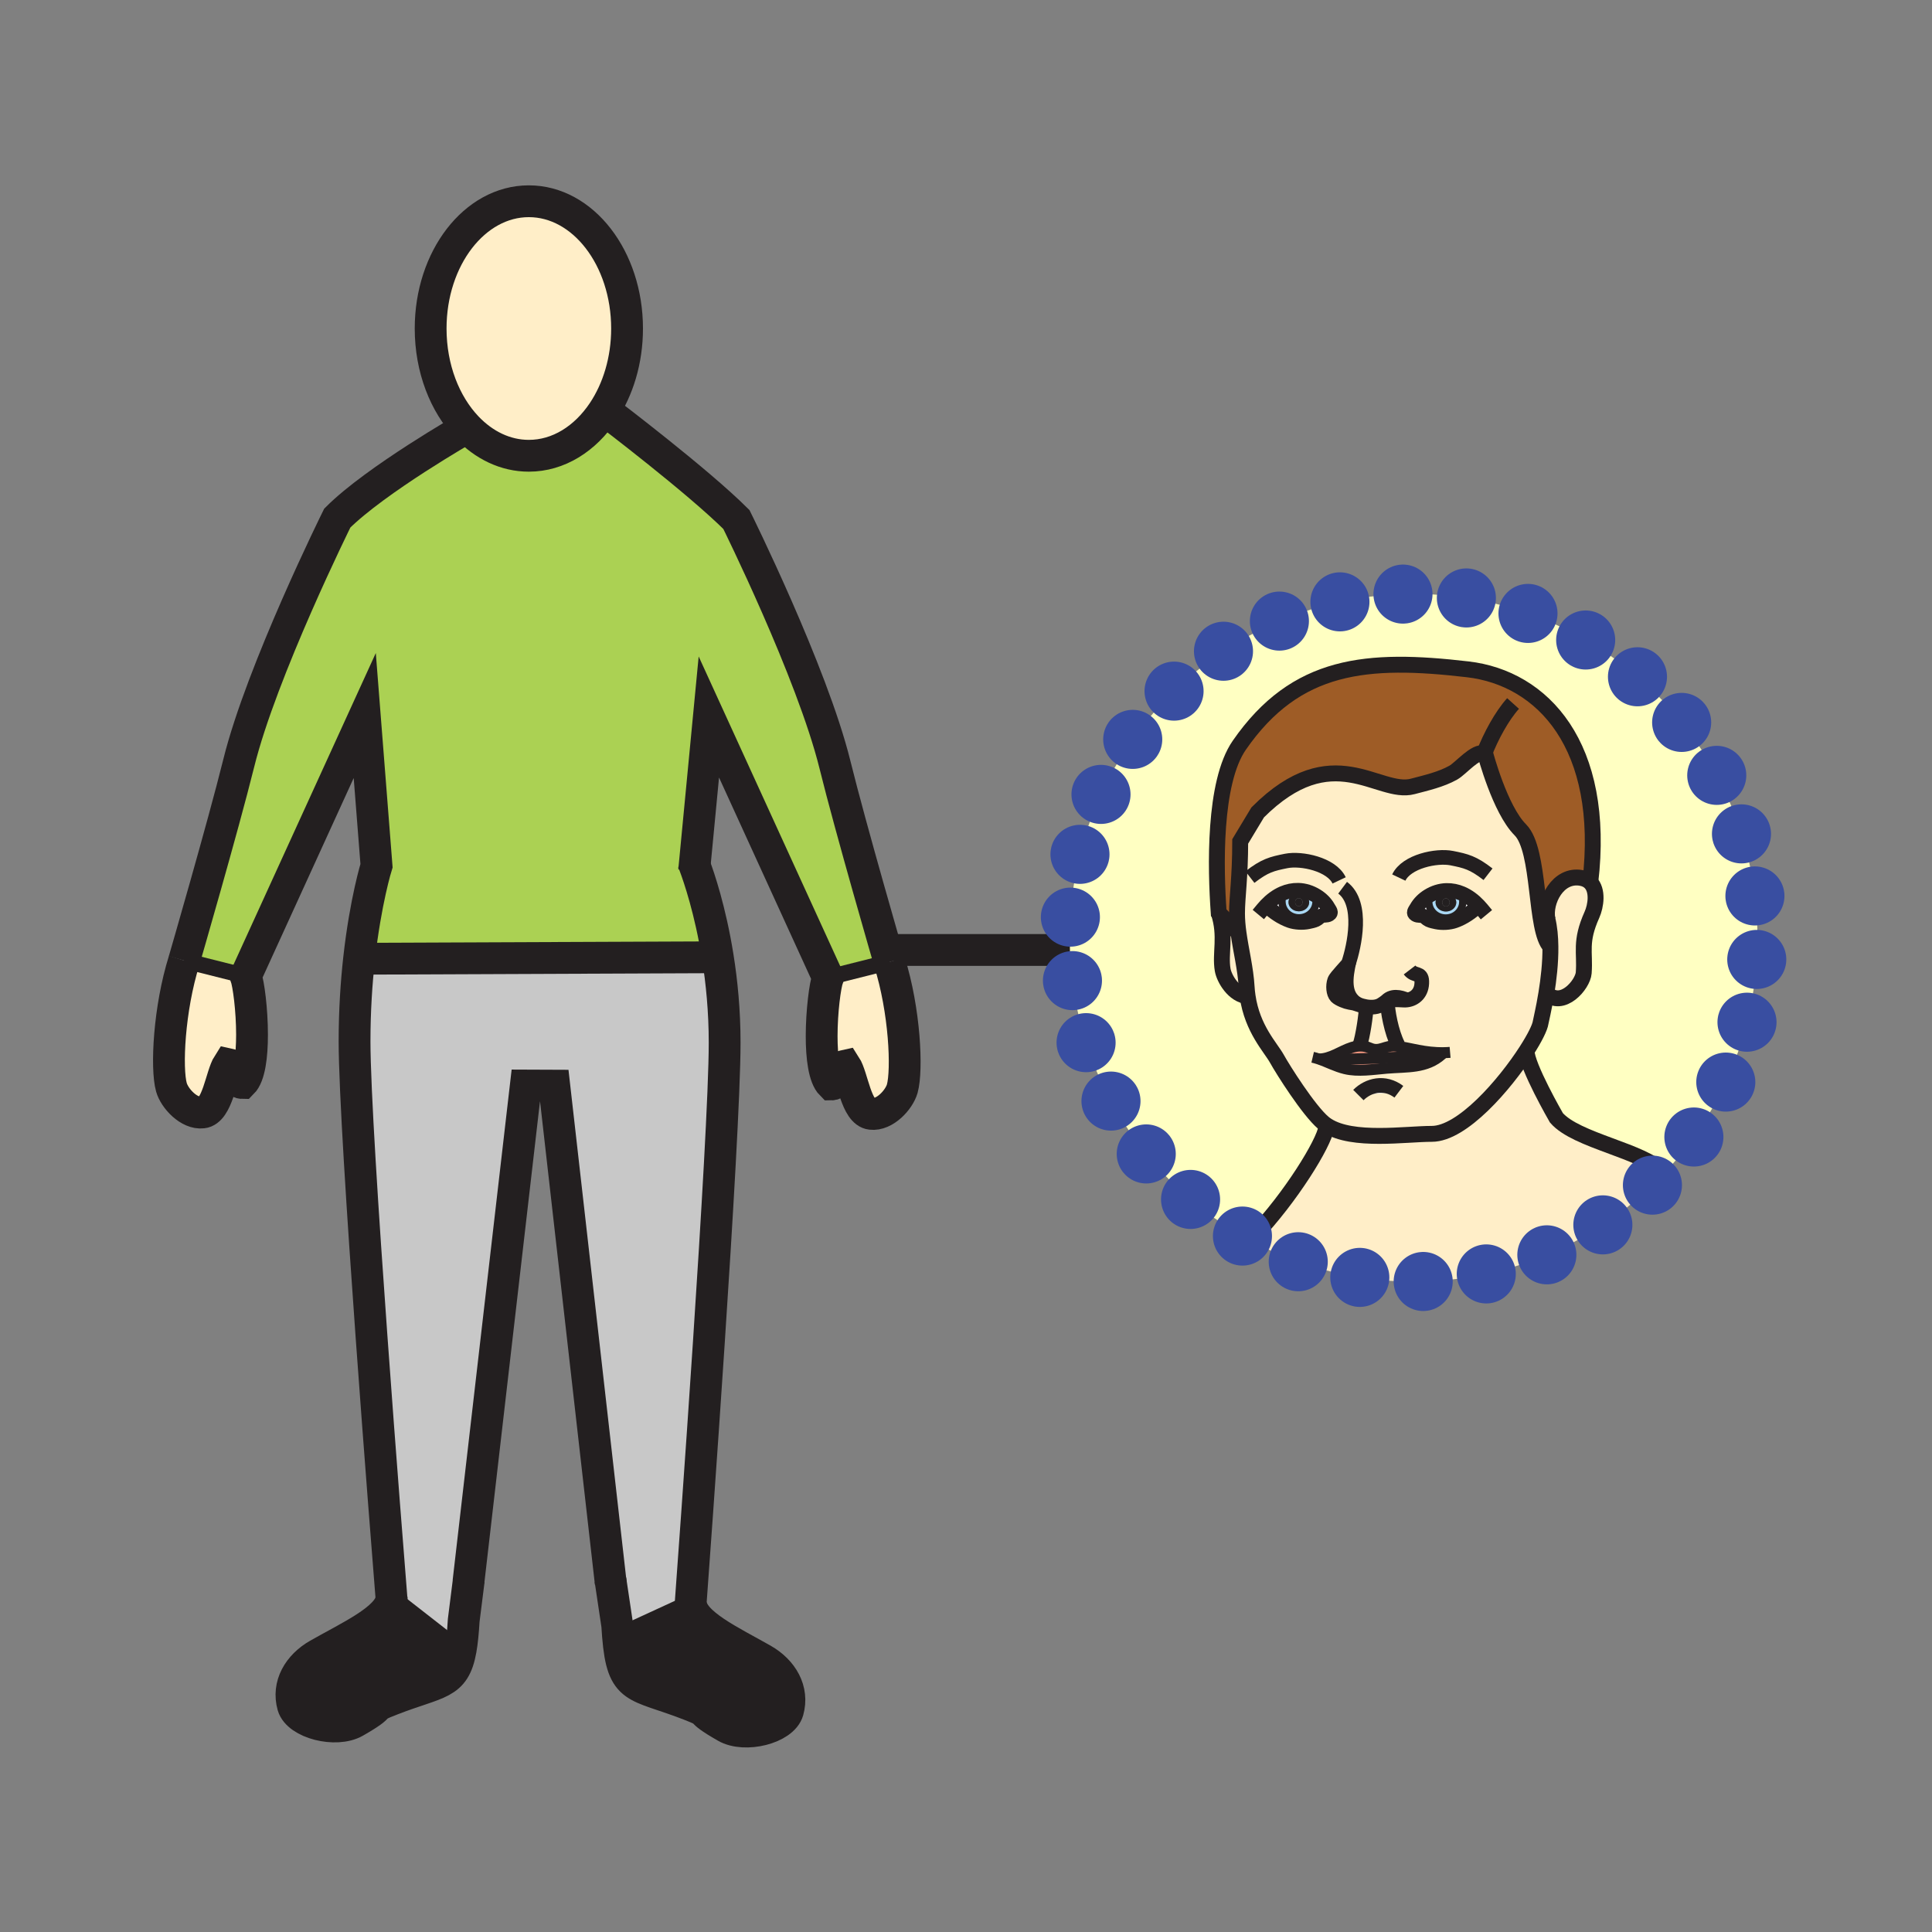 <?xml version="1.0" encoding="iso-8859-1"?>
<!-- Generator: Adobe Illustrator 12.0.1, SVG Export Plug-In . SVG Version: 6.00 Build 51448)  -->
<!DOCTYPE svg PUBLIC "-//W3C//DTD SVG 1.1//EN" "http://www.w3.org/Graphics/SVG/1.1/DTD/svg11.dtd">
<svg version="1.1" id="Layer_1" xmlns="http://www.w3.org/2000/svg" width="850.394" height="850.394"
     viewBox="0 0 850.394 850.394" style="overflow:visible;enable-background:new 0 0 850.394 850.394;"
     xml:space="preserve">
<rect x="0" y="0" width="850.394" height="850.394" fill="#808080" stroke="none"/>
<g id="XMLID_3_">
	<g>
		<path style="fill:#FFFFC2;" d="M773.57,412.77c0,40.12-15.61,76.6-41.09,103.68L732,516c-8.71-9.52-38.18-13.83-46.93-23.99
			c0,0-13.24-22.93-13.13-29.51l-0.021-0.01c3.58-5.57,5.9-10.21,6.21-12.44c0.101-0.729,1.39-5.87,2.521-12.859
			c7,6.88,16.05-3.841,16.439-8.96c0.69-9.15-1.78-13.57,3.62-25.581c1.73-3.86,2.78-10.76-0.729-14.25
			c7.09-60.34-21.021-89.95-53.91-93.78c-44.301-5.17-75.58-2.68-100.58,33.41c-11.4,16.46-10.45,54.3-9.061,73.73
			c3.391,10.36,0.48,17.87,1.75,25.17c0.67,3.801,4.87,11.09,10.96,11.54c2.091,14.511,10.17,22.57,12.95,27.641
			c2.61,4.72,13.92,22.63,20.41,28.12c0.51,0.439,1.06,0.84,1.65,1.22l-0.37,0.84c-0.96,6.9-15.681,30.8-31.78,47.71l-5.12,0.07
			c-45.42-26.12-76.01-75.141-76.01-131.3c0-83.59,67.76-151.35,151.35-151.35S773.57,329.18,773.57,412.77z"/>
		<path style="fill:#FFEEC8;" d="M732,516l0.48,0.45c-27.61,29.35-66.79,47.67-110.261,47.67c-27.43,0-53.149-7.3-75.34-20.05
			L552,544c16.1-16.91,30.82-40.81,31.78-47.71l0.37-0.84c11.229,7.24,34.449,3.63,46.08,3.63c13.409,0,32.09-21.65,41.689-36.59
			l0.021,0.01c-0.11,6.58,13.13,29.51,13.13,29.51C693.82,502.17,723.29,506.48,732,516z"/>
		<path style="fill:#FFEEC8;" d="M699.98,388.4c3.51,3.49,2.46,10.39,0.729,14.25c-5.4,12.01-2.93,16.43-3.62,25.581
			c-0.39,5.119-9.439,15.84-16.439,8.96c0.979-6.021,1.859-13.411,1.779-20.541c-0.04-4.22-0.42-8.35-1.31-12.04
			c-1.49-7.86,4.649-19.97,14.81-18.19C697.69,386.73,699.01,387.43,699.98,388.4z"/>
		<path style="fill:#9E5C26;" d="M681.12,404.61c0.89,3.69,1.27,7.82,1.31,12.04h-0.01c-7.06-7.06-4.229-42.38-13.22-51.38
			c-9-8.99-15.42-33.39-15.42-33.39c-0.15-0.1-0.311-0.18-0.48-0.23c-3.8-1.4-10.18,6.49-13.64,8.45
			c-5.4,3.03-11.94,4.49-17.83,6.05c-15.271,4.03-35.16-21.66-68.23,11.42l-7.71,12.79c0,15.96-1.409,24.45-1.409,31.71
			c0,2.81,0.26,5.66,0.659,8.54c-6.439-6.44-8.71-8.85-8.71-8.85c-1.39-19.43-2.34-57.27,9.061-73.73
			c25-36.09,56.279-38.58,100.58-33.41c32.89,3.83,61,33.44,53.91,93.78c-0.971-0.97-2.29-1.67-4.051-1.98
			C685.77,384.64,679.63,396.75,681.12,404.61z"/>
		<path style="fill:#FFEEC8;" d="M593.64,423.82c-0.34,0.96-5.6,6.06-6.189,7.72c-0.83,2.34-0.54,5.729,0.78,7.09
			c1.1,1.13,4.35,2.36,5.729,2.57c1.42,0.22,2.28,0.359,3.92,0.97C590.58,438.34,592.56,429.14,593.64,423.82z M635.48,463.34
			c-8.381,0.15-14.79-2.06-20.24-2.78l0.08-0.6c-2.9-5.67-4.58-15.03-4.65-19.29c2-0.79,3.92-0.61,7.26-0.45
			c0.45,0.021,0.91,0.011,1.36-0.05c-2.94-1.35-6.91-2.21-9.35,0.84c-0.5,0.25-1.021,0.58-1.58,0.98
			c-1.92,1.39-4.551,1.529-7.03,1.12c0.03,3.35-1.561,13.609-2.73,16.689l0.021,0.61c-4.97,0.08-9.351,3.72-14.41,5.16
			c-1.19,0.34-2.42,0.55-3.71,0.569c3.9,1.32,7.48,3.28,11.55,4.261c5.78,1.399,12.34,0.3,18.21-0.2c9.15-0.78,17.42,0.17,24.4-6.09
			C634.94,463.86,635.21,463.61,635.48,463.34z M650.85,398.61c-2.13-2.25-4.609-4.14-7.39-5.33c-2.1-0.9-4.36-1.39-6.77-1.34
			c-2.771,0.06-5.591,0.97-8.011,2.48c-2.13,1.31-3.949,3.1-5.13,5.19c-0.72,1.27-1.67,2.15-0.42,2.93
			c1.07,0.66,2.36,0.19,3.51,0.72c0.761,0.36,1.46,1.25,2.29,1.62c0.971,0.45,2.271,0.71,3.32,0.93c2.49,0.51,5.77,0.36,8.15-0.49
			c3.93-1.39,7.34-3.83,10.29-6.56L650.85,398.61z M549.14,438.47c-0.199-1.33-0.35-2.72-0.43-4.16c-0.47-7.949-2.5-15.93-3.57-23.7
			c-0.399-2.88-0.659-5.73-0.659-8.54c0-7.26,1.409-15.75,1.409-31.71l7.71-12.79c33.07-33.08,52.96-7.39,68.23-11.42
			c5.89-1.56,12.43-3.02,17.83-6.05c3.46-1.96,9.84-9.85,13.64-8.45c0.17,0.05,0.33,0.13,0.48,0.23c0,0,6.42,24.4,15.42,33.39
			c8.99,9,6.16,44.32,13.22,51.38h0.01c0.08,7.13-0.8,14.52-1.779,20.541c-1.131,6.989-2.42,12.13-2.521,12.859
			c-0.31,2.23-2.63,6.87-6.21,12.44c-9.6,14.939-28.28,36.59-41.689,36.59c-11.631,0-34.851,3.61-46.08-3.63
			c-0.591-0.38-1.141-0.78-1.65-1.22c-6.49-5.49-17.8-23.4-20.41-28.12C559.31,461.04,551.23,452.98,549.14,438.47z M557.29,398.52
			l0.16,0.15c2.95,2.73,6.359,5.17,10.29,6.57c2.39,0.84,5.66,1,8.149,0.48c1.051-0.22,2.36-0.48,3.33-0.93
			c0.82-0.37,1.521-1.26,2.29-1.62c1.141-0.53,2.431-0.06,3.5-0.72c1.25-0.77,0.3-1.65-0.41-2.93c-1.18-2.09-3-3.88-5.13-5.19
			c-2.42-1.51-5.25-2.42-8.02-2.48c-2.41-0.05-4.67,0.44-6.76,1.34C561.91,394.38,559.43,396.27,557.29,398.52z M597.91,482
			l17.82-1.45C609.45,475.8,602.25,477.65,597.91,482z"/>
		<path style="fill:#FFFFFF;" d="M650.85,398.61l-0.159,0.15c-2.95,2.73-6.36,5.17-10.29,6.56c-2.381,0.85-5.66,1-8.15,0.49
			c-1.05-0.22-2.35-0.48-3.32-0.93c-0.83-0.37-1.529-1.26-2.29-1.62c-1.149-0.53-2.439-0.06-3.51-0.72
			c-1.25-0.78-0.3-1.66,0.42-2.93c1.181-2.09,3-3.88,5.13-5.19l0.38,0.6c-0.47,0.92-0.17,0.82-0.17,1.91
			c0,3.95,3.341,7.15,7.48,7.15c4.13,0,7.49-3.2,7.49-7.15c0-1.47,0.14-1.86-0.67-3l0.27-0.65
			C646.24,394.47,648.72,396.36,650.85,398.61z"/>
		<path style="fill:#A9D7F3;" d="M643.19,393.93c0.81,1.14,0.67,1.53,0.67,3c0,3.95-3.36,7.15-7.49,7.15c-4.14,0-7.48-3.2-7.48-7.15
			c0-1.09-0.3-0.99,0.17-1.91l-0.38-0.6c2.42-1.51,5.24-2.42,8.011-2.48c2.409-0.05,4.67,0.44,6.77,1.34L643.19,393.93z M641,397.2
			c0-2.2-2.04-4-4.56-4c-2.521,0-4.561,1.8-4.561,4c0,2.22,2.04,4.02,4.561,4.02C638.96,401.22,641,399.42,641,397.2z"/>
		<path style="fill:#231F20;" d="M636.44,393.2c2.52,0,4.56,1.8,4.56,4c0,2.22-2.04,4.02-4.56,4.02c-2.521,0-4.561-1.8-4.561-4.02
			C631.88,395,633.92,393.2,636.44,393.2z M638.08,397.21c0-0.99-0.73-1.78-1.64-1.78c-0.9,0-1.631,0.79-1.631,1.78
			c0,0.98,0.73,1.78,1.631,1.78C637.35,398.99,638.08,398.19,638.08,397.21z"/>
		<path style="fill:#231F20;" d="M636.44,395.43c0.909,0,1.64,0.79,1.64,1.78c0,0.98-0.73,1.78-1.64,1.78
			c-0.9,0-1.631-0.8-1.631-1.78C634.81,396.22,635.54,395.43,636.44,395.43z"/>
		<path style="fill:#EE947D;" d="M615.24,460.56c5.45,0.721,11.859,2.931,20.24,2.78c-0.271,0.271-0.54,0.521-0.82,0.771V464.1
			c-14.3,1.19-35.5,2.16-50.24,2.16l-0.21-0.689c5.06-1.44,9.44-5.08,14.41-5.16c1.42-0.04,2.89,0.229,4.439,0.92
			c4.261,1.9,6.681-1.37,11.37-0.87C614.7,460.49,614.97,460.52,615.24,460.56z"/>
		<path style="fill:#EE947D;" d="M634.66,464.1v0.011c-6.98,6.26-15.25,5.31-24.4,6.09c-5.87,0.5-12.43,1.6-18.21,0.2
			c-4.069-0.98-7.649-2.94-11.55-4.261c1.29-0.02,2.52-0.229,3.71-0.569l0.21,0.689C599.16,466.26,620.36,465.29,634.66,464.1z"/>
		<path style="fill:#FFFFFF;" d="M615.73,480.55L597.91,482C602.25,477.65,609.45,475.8,615.73,480.55z"/>
		<path style="fill:#FFEEC8;" d="M609.94,441.01c0.25-0.13,0.489-0.24,0.729-0.34c0.07,4.26,1.75,13.62,4.65,19.29l-0.08,0.6
			c-0.271-0.04-0.54-0.069-0.811-0.1c-4.689-0.5-7.109,2.771-11.37,0.87c-1.55-0.69-3.02-0.96-4.439-0.92l-0.021-0.61
			c1.17-3.08,2.761-13.34,2.73-16.689c2.479,0.409,5.11,0.27,7.03-1.12C608.92,441.59,609.44,441.26,609.94,441.01z"/>
		<path style="fill:#FFFFFF;" d="M584.6,399.52c0.71,1.28,1.66,2.16,0.41,2.93c-1.069,0.66-2.359,0.19-3.5,0.72
			c-0.77,0.36-1.47,1.25-2.29,1.62c-0.97,0.45-2.279,0.71-3.33,0.93c-2.489,0.52-5.76,0.36-8.149-0.48
			c-3.931-1.4-7.34-3.84-10.29-6.57l-0.16-0.15c2.14-2.25,4.62-4.14,7.4-5.33l0.27,0.66c-0.81,1.13-0.67,1.52-0.67,3
			c0,3.95,3.35,7.15,7.479,7.15c4.141,0,7.49-3.2,7.49-7.15c0-1.1,0.29-1-0.17-1.92l0.38-0.6
			C581.6,395.64,583.42,397.43,584.6,399.52z"/>
		<path style="fill:#A9D7F3;" d="M579.47,394.33l-0.38,0.6c0.46,0.92,0.17,0.82,0.17,1.92c0,3.95-3.35,7.15-7.49,7.15
			c-4.13,0-7.479-3.2-7.479-7.15c0-1.48-0.14-1.87,0.67-3l-0.27-0.66c2.09-0.9,4.35-1.39,6.76-1.34
			C574.22,391.91,577.05,392.82,579.47,394.33z M571.7,401.13c2.53,0,4.56-1.79,4.56-4.01c0-2.21-2.029-4.01-4.56-4.01
			c-2.521,0-4.561,1.8-4.561,4.01C567.14,399.34,569.18,401.13,571.7,401.13z"/>
		<path style="fill:#231F20;" d="M576.26,397.12c0,2.22-2.029,4.01-4.56,4.01c-2.521,0-4.561-1.79-4.561-4.01
			c0-2.21,2.04-4.01,4.561-4.01C574.23,393.11,576.26,394.91,576.26,397.12z M573.33,397.12c0-0.99-0.73-1.78-1.63-1.78
			c-0.9,0-1.63,0.79-1.63,1.78c0,0.98,0.729,1.78,1.63,1.78C572.6,398.9,573.33,398.1,573.33,397.12z"/>
		<path style="fill:#231F20;" d="M571.7,395.34c0.899,0,1.63,0.79,1.63,1.78c0,0.98-0.73,1.78-1.63,1.78c-0.9,0-1.63-0.8-1.63-1.78
			C570.07,396.13,570.8,395.34,571.7,395.34z"/>
		<path style="fill:#FFEEC8;" d="M548.71,434.31c0.08,1.44,0.23,2.83,0.43,4.16c-6.09-0.45-10.29-7.739-10.96-11.54
			c-1.27-7.3,1.641-14.81-1.75-25.17c0,0,2.271,2.41,8.71,8.85C546.21,418.38,548.24,426.36,548.71,434.31z"/>
		<path style="fill:#FFEEC8;" d="M391.53,423.43c6.69,21.24,7.92,47.44,5.61,55.76c-1.38,4.88-7.73,11.819-13.71,11.09
			c-6.61-0.71-8.1-16.32-11.33-21.29c-5.02,1.029-2.44,8.359-6.15,8.359c-3.21-3.21-4.29-12.029-4.29-21.27
			c0-10.89,1.5-22.35,2.76-25.83L391.53,423.43z"/>
		<path style="fill:#ABD153;" d="M305.75,380.98c1.93,5.17,6.9,19.7,10.16,40.08l-1.86,0.3L158.06,422
			c2.83-25.49,7.67-40.96,7.67-40.96l-5.18-66.09l-52.37,114.68l-27.14-6.83c0,0,17.09-58.84,24.05-86.9
			c10.07-40.71,43.37-107.86,43.37-107.86c8.48-8.48,22.77-18.45,34.93-26.31c11.85-7.64,21.68-13.28,22.19-13.58
			c7.43,7.79,16.89,12.46,27.19,12.46c13.06,0,24.77-7.5,32.7-19.35L268,182c0,0,9.79,7.43,21.7,16.98
			c11.91,9.54,25.94,21.21,34.44,29.69c0,0,33.28,67.14,43.36,107.85c6.92,28.06,24.03,86.91,24.03,86.91l-27.11,6.82l-52.41-114.66
			L305.75,380.98z"/>
		<path style="fill:#231F20;" d="M304.03,705.27l0.04-0.02c0.03,9.18,17.81,17.3,31.7,25.22c8.65,4.94,13.59,13.49,11.02,22.641
			c-2.14,7.6-18.87,11.84-27.32,6.989c-14.67-8.38-5.13-5.51-16.05-9.75c-23.8-9.3-29.4-5.59-31.41-30.35L304.03,705.27z"/>
		<path style="fill:#C8C8C8;" d="M315.91,421.06c1.78,11.09,3.05,23.91,3.05,37.89c0,41.99-13.56,227.729-14.93,246.319L272.01,720
			c-0.12-1.42-0.23-2.93-0.32-4.55l-3-20.101h-0.03L243.97,477.86l-12.53-0.051L206.21,696.2l0.04,0.01l-2.14,17
			c-0.32,5.32-0.73,9.53-1.34,12.93L202,726l-29.62-23.11c0,0.25-0.02,0.511-0.05,0.761c-1.81-22.511-16.27-203.83-16.27-245.28
			c0-13.58,0.83-25.83,2-36.37l155.99-0.64L315.91,421.06z"/>
		<path style="fill:#FFEEC8;" d="M205.58,188.15c-9.78-10.26-16.03-25.96-16.03-43.55c0-30.92,19.34-56.02,43.22-56.02
			c23.89,0,43.24,25.1,43.24,56.02c0,14.02-3.98,26.83-10.54,36.66c-7.93,11.85-19.64,19.35-32.7,19.35
			C222.47,200.61,213.01,195.94,205.58,188.15z"/>
		<path style="fill:#231F20;" d="M172.33,703.65c0.03-0.25,0.05-0.511,0.05-0.761L202,726l0.77,0.14
			c-2.79,15.65-9.73,13.91-30.43,21.99c-10.91,4.21-1.36,1.37-16.03,9.75c-8.46,4.84-25.17,0.561-27.34-7.01
			c-2.58-9.13,2.38-17.69,11.04-22.62C153.53,720.53,171.33,712.54,172.33,703.65z"/>
		<path style="fill:#FFEEC8;" d="M108.18,429.63c1.25,3.47,2.75,14.92,2.75,25.811c0,9.239-1.08,18.069-4.29,21.27
			c-3.68,0-1.14-7.32-6.15-8.35c-3.2,4.979-4.72,20.609-11.34,21.31c-5.97,0.72-12.34-6.22-13.7-11.1
			c-2.34-8.33-1.08-34.5,5.59-55.771L108.18,429.63z"/>
	</g>
	<g>
		<path style="fill:none;stroke:#231F20;stroke-width:6.44;" d="M589.44,387.52c-3.381-7.12-16.601-9.9-23.301-8.56
			c-6.29,1.26-9.399,2.01-15.97,7.1"/>
		<path style="fill:none;stroke:#231F20;stroke-width:6.44;" d="M615.7,386.27c3.38-7.11,16.6-9.89,23.3-8.55
			c6.29,1.25,9.41,2.01,15.97,7.09"/>
		<path style="fill:none;stroke:#231F20;stroke-width:6.44;stroke-linecap:square;stroke-miterlimit:10;" d="M555.92,400.06
			c0.44-0.53,0.89-1.04,1.37-1.54c2.14-2.25,4.62-4.14,7.4-5.33c2.09-0.9,4.35-1.39,6.76-1.34c2.77,0.06,5.6,0.97,8.02,2.48
			c2.13,1.31,3.95,3.1,5.13,5.19c0.71,1.28,1.66,2.16,0.41,2.93c-1.069,0.66-2.359,0.19-3.5,0.72c-0.77,0.36-1.47,1.25-2.29,1.62
			c-0.97,0.45-2.279,0.71-3.33,0.93c-2.489,0.52-5.76,0.36-8.149-0.48c-3.931-1.4-7.34-3.84-10.29-6.57"/>
		<path style="fill:none;stroke:#231F20;stroke-width:3.22;stroke-linecap:square;stroke-miterlimit:10;" d="M579.09,394.93
			c0.46,0.92,0.17,0.82,0.17,1.92c0,3.95-3.35,7.15-7.49,7.15c-4.13,0-7.479-3.2-7.479-7.15c0-1.48-0.14-1.87,0.67-3"/>
		<path style="fill:none;stroke:#231F20;stroke-width:6.44;stroke-linecap:square;stroke-miterlimit:10;" d="M652.22,400.15
			c-0.439-0.53-0.89-1.04-1.37-1.54c-2.13-2.25-4.609-4.14-7.39-5.33c-2.1-0.9-4.36-1.39-6.77-1.34
			c-2.771,0.06-5.591,0.97-8.011,2.48c-2.13,1.31-3.949,3.1-5.13,5.19c-0.72,1.27-1.67,2.15-0.42,2.93
			c1.07,0.66,2.36,0.19,3.51,0.72c0.761,0.36,1.46,1.25,2.29,1.62c0.971,0.45,2.271,0.71,3.32,0.93c2.49,0.51,5.77,0.36,8.15-0.49
			c3.93-1.39,7.34-3.83,10.29-6.56"/>
		<path style="fill:none;stroke:#231F20;stroke-width:3.22;stroke-linecap:square;stroke-miterlimit:10;" d="M629.06,395.02
			c-0.47,0.92-0.17,0.82-0.17,1.91c0,3.95,3.341,7.15,7.48,7.15c4.13,0,7.49-3.2,7.49-7.15c0-1.47,0.14-1.86-0.67-3"/>
		<path style="fill:none;stroke:#231F20;stroke-width:7;" d="M699.97,388.46c0-0.02,0-0.04,0.011-0.06
			c7.09-60.34-21.021-89.95-53.91-93.78c-44.301-5.17-75.58-2.68-100.58,33.41c-11.4,16.46-10.45,54.3-9.061,73.73
			c0,0,2.271,2.41,8.71,8.85"/>
		<path style="fill:none;stroke:#231F20;stroke-width:7;" d="M682.42,416.65c-7.06-7.06-4.229-42.38-13.22-51.38
			c-9-8.99-15.42-33.39-15.42-33.39c-0.15-0.1-0.311-0.18-0.48-0.23c-3.8-1.4-10.18,6.49-13.64,8.45
			c-5.4,3.03-11.94,4.49-17.83,6.05c-15.271,4.03-35.16-21.66-68.23,11.42l-7.71,12.79c0,15.96-1.409,24.45-1.409,31.71
			c0,2.81,0.26,5.66,0.659,8.54c1.07,7.77,3.101,15.75,3.57,23.7c0.08,1.44,0.23,2.83,0.43,4.16
			c2.091,14.511,10.17,22.57,12.95,27.641c2.61,4.72,13.92,22.63,20.41,28.12c0.51,0.439,1.06,0.84,1.65,1.22
			c11.229,7.24,34.449,3.63,46.08,3.63c13.409,0,32.09-21.65,41.689-36.59c3.58-5.57,5.9-10.21,6.21-12.44
			c0.101-0.729,1.39-5.87,2.521-12.859c0.979-6.021,1.859-13.411,1.779-20.541c-0.04-4.22-0.42-8.35-1.31-12.04
			c-0.28-1.17-0.61-2.3-1-3.37"/>
		<path style="fill:none;stroke:#231F20;stroke-width:7;" d="M652.5,333.81c0.25-0.71,0.51-1.43,0.8-2.16
			c2.931-7.6,7.74-16.49,12.69-22"/>
		<path style="fill:none;stroke:#231F20;stroke-width:4.83;" d="M580.5,466.14c1.29-0.02,2.52-0.229,3.71-0.569
			c5.06-1.44,9.44-5.08,14.41-5.16c1.42-0.04,2.89,0.229,4.439,0.92c4.261,1.9,6.681-1.37,11.37-0.87
			c0.271,0.03,0.54,0.06,0.811,0.1c5.45,0.721,11.859,2.931,20.24,2.78c0.909-0.01,1.84-0.05,2.8-0.13"/>
		<path style="fill:none;stroke:#231F20;stroke-width:4.83;" d="M577.79,465.36c0.93,0.22,1.83,0.479,2.71,0.779
			c3.9,1.32,7.48,3.28,11.55,4.261c5.78,1.399,12.34,0.3,18.21-0.2c9.15-0.78,17.42,0.17,24.4-6.09c0.28-0.25,0.55-0.5,0.82-0.771
			c0.22-0.22,0.43-0.439,0.649-0.67"/>
		<path style="fill:none;stroke:#231F20;stroke-width:4.83;" d="M584.42,466.26c14.74,0,35.94-0.97,50.24-2.16"/>
		<path style="fill:none;stroke:#231F20;stroke-width:6.44;" d="M593.64,423.82c-0.34,0.96-5.6,6.06-6.189,7.72
			c-0.83,2.34-0.54,5.729,0.78,7.09c1.1,1.13,4.35,2.36,5.729,2.57c1.42,0.22,2.28,0.359,3.92,0.97c1.04,0.39,2.23,0.73,3.45,0.94
			c2.479,0.409,5.11,0.27,7.03-1.12c0.56-0.4,1.08-0.73,1.58-0.98c0.25-0.13,0.489-0.24,0.729-0.34c2-0.79,3.92-0.61,7.26-0.45
			c0.45,0.021,0.91,0.011,1.36-0.05c3.41-0.41,6.7-3.04,6.53-8.26c-0.13-4.08-3.19-2.09-5.38-4.96"/>
		<path style="fill:none;stroke:#231F20;stroke-width:6.44;" d="M590.97,390.74c9.36,7,5.03,25.97,2.67,33.06"/>
		<path style="fill:none;stroke:#231F20;stroke-width:6.44;" d="M601.33,443.09c0,0.01,0,0.01,0,0.021
			c0.03,3.35-1.561,13.609-2.73,16.689"/>
		<path style="fill:none;stroke:#231F20;stroke-width:6.44;" d="M610.66,440.36c0,0.1,0,0.199,0.01,0.31
			c0.07,4.26,1.75,13.62,4.65,19.29"/>
		<path style="fill:none;stroke:#231F20;stroke-width:6.44;" d="M593.73,423.36c-0.03,0.14-0.061,0.29-0.091,0.44
			c0,0.01,0,0.02,0,0.02c-1.08,5.32-3.06,14.52,4.24,18.35"/>
		<path style="fill:none;stroke:#231F20;stroke-width:7;" d="M681.19,404.97c-0.03-0.12-0.051-0.24-0.07-0.36
			c-1.49-7.86,4.649-19.97,14.81-18.19c1.761,0.31,3.08,1.01,4.051,1.98c3.51,3.49,2.46,10.39,0.729,14.25
			c-5.4,12.01-2.93,16.43-3.62,25.581c-0.39,5.119-9.439,15.84-16.439,8.96"/>
		<path style="fill:none;stroke:#231F20;stroke-width:7;" d="M536.43,401.76c3.391,10.36,0.48,17.87,1.75,25.17
			c0.67,3.801,4.87,11.09,10.96,11.54c0.2,0.011,0.4,0.021,0.601,0.021"/>
		<path style="fill:none;stroke:#231F20;stroke-width:7;" d="M671.94,462.5c-0.11,6.58,13.13,29.51,13.13,29.51
			c8.75,10.16,38.22,14.471,46.93,23.99"/>
		<path style="fill:none;stroke:#231F20;stroke-width:7;" d="M583.78,496.29c-0.96,6.9-15.681,30.8-31.78,47.71"/>
		<path style="fill:none;stroke:#231F20;stroke-width:6.44;" d="M609.3,441.97c0.2-0.359,0.41-0.68,0.641-0.96
			c2.439-3.05,6.409-2.189,9.35-0.84c0.2,0.1,0.4,0.19,0.59,0.29"/>
		<path style="fill:none;stroke:#231F20;stroke-width:6.44;" d="M597.91,482c4.34-4.35,11.54-6.2,17.82-1.45"/>
		<path style="fill:none;stroke:#231F20;stroke-width:14;" d="M205.58,188.15c-9.78-10.26-16.03-25.96-16.03-43.55
			c0-30.92,19.34-56.02,43.22-56.02c23.89,0,43.24,25.1,43.24,56.02c0,14.02-3.98,26.83-10.54,36.66
			c-7.93,11.85-19.64,19.35-32.7,19.35C222.47,200.61,213.01,195.94,205.58,188.15z"/>
		<path style="fill:none;stroke:#231F20;stroke-width:14;" d="M81.04,422.8c0,0,17.09-58.84,24.05-86.9
			c10.07-40.71,43.37-107.86,43.37-107.86c8.48-8.48,22.77-18.45,34.93-26.31c11.85-7.64,21.68-13.28,22.19-13.58
			c0.01-0.01,0.02-0.01,0.02-0.01"/>
		<path style="fill:none;stroke:#231F20;stroke-width:14;" d="M172.51,705.94c0,0-0.06-0.79-0.18-2.29
			c-1.81-22.511-16.27-203.83-16.27-245.28c0-13.58,0.83-25.83,2-36.37c2.83-25.49,7.67-40.96,7.67-40.96l-5.18-66.09l-52.37,114.68
			c1.25,3.47,2.75,14.92,2.75,25.811c0,9.239-1.08,18.069-4.29,21.27c-3.68,0-1.14-7.32-6.15-8.35
			c-3.2,4.979-4.72,20.609-11.34,21.31c-5.97,0.72-12.34-6.22-13.7-11.1c-2.34-8.33-1.08-34.5,5.59-55.771"/>
		<path style="fill:none;stroke:#231F20;stroke-width:14;" d="M391.53,423.43c0,0-17.11-58.85-24.03-86.91
			c-10.08-40.71-43.36-107.85-43.36-107.85c-8.5-8.48-22.53-20.15-34.44-29.69C277.79,189.43,268,182,268,182"/>
		<path style="fill:none;stroke:#231F20;stroke-width:14;" d="M305.52,383.36l0.23-2.38l6.26-65.39l52.41,114.66
			c-1.26,3.48-2.76,14.94-2.76,25.83c0,9.24,1.08,18.06,4.29,21.27c3.71,0,1.13-7.33,6.15-8.359c3.23,4.97,4.72,20.58,11.33,21.29
			c5.98,0.729,12.33-6.21,13.71-11.09c2.31-8.32,1.08-34.521-5.61-55.76"/>
		<path style="fill:none;stroke:#231F20;stroke-width:14;" d="M303.92,706.77c0,0,0.04-0.52,0.11-1.5
			c1.37-18.59,14.93-204.329,14.93-246.319c0-13.98-1.27-26.8-3.05-37.89c-3.26-20.38-8.23-34.91-10.16-40.08
			c-0.5-1.36-0.8-2.07-0.8-2.07"/>
		<path style="fill:none;stroke:#231F20;stroke-width:14;" d="M206.33,695.58l-0.08,0.63l-2.14,17c-0.32,5.32-0.73,9.53-1.34,12.93
			c-2.79,15.65-9.73,13.91-30.43,21.99c-10.91,4.21-1.36,1.37-16.03,9.75c-8.46,4.84-25.17,0.561-27.34-7.01
			c-2.58-9.13,2.38-17.69,11.04-22.62c13.52-7.72,31.32-15.71,32.32-24.6c0.03-0.25,0.05-0.511,0.05-0.761"/>
		<path style="fill:none;stroke:#231F20;stroke-width:14;" d="M268.69,695.35l3,20.101c0.09,1.62,0.2,3.13,0.32,4.55
			c2.01,24.76,7.61,21.05,31.41,30.35c10.92,4.24,1.38,1.37,16.05,9.75c8.45,4.851,25.18,0.61,27.32-6.989
			c2.57-9.15-2.37-17.7-11.02-22.641c-13.89-7.92-31.67-16.04-31.7-25.22"/>
		<polyline style="fill:none;stroke:#231F20;stroke-width:14;" points="268.82,696.75 268.66,695.35 243.97,477.86 231.44,477.81 
			206.21,696.2 		"/>
		<polyline style="fill:none;stroke:#231F20;stroke-width:14;" points="158,422 158.06,422 314.05,421.36 		"/>
		<line style="fill:none;stroke:#231F20;stroke-width:14;" x1="393.59" y1="418.14" x2="470.87" y2="418.14"/>
		<line style="fill:none;stroke:#231F20;stroke-width:7;" x1="81.04" y1="422.8" x2="108.18" y2="429.63"/>
		<line style="fill:none;stroke:#231F20;stroke-width:7;" x1="364.42" y1="430.25" x2="391.53" y2="423.43"/>
		<line style="fill:none;stroke:#231F20;stroke-width:7;" x1="172.38" y1="702.89" x2="202" y2="726"/>
		<polyline style="fill:none;stroke:#231F20;stroke-width:7;" points="272,720 272.01,720 304.03,705.27 304.07,705.25 		"/>
		<path style="fill:none;stroke:#394EA1;stroke-width:26;stroke-linecap:round;stroke-linejoin:round;stroke-dasharray:0 28;" d="
			M546.88,544.07c-45.42-26.12-76.01-75.141-76.01-131.3c0-83.59,67.76-151.35,151.35-151.35S773.57,329.18,773.57,412.77
			c0,40.12-15.61,76.6-41.09,103.68c-27.61,29.35-66.79,47.67-110.261,47.67C594.79,564.12,569.07,556.82,546.88,544.07z"/>
	</g>
</g>
<rect style="fill:none;" width="850.394" height="850.394"/>
</svg>
